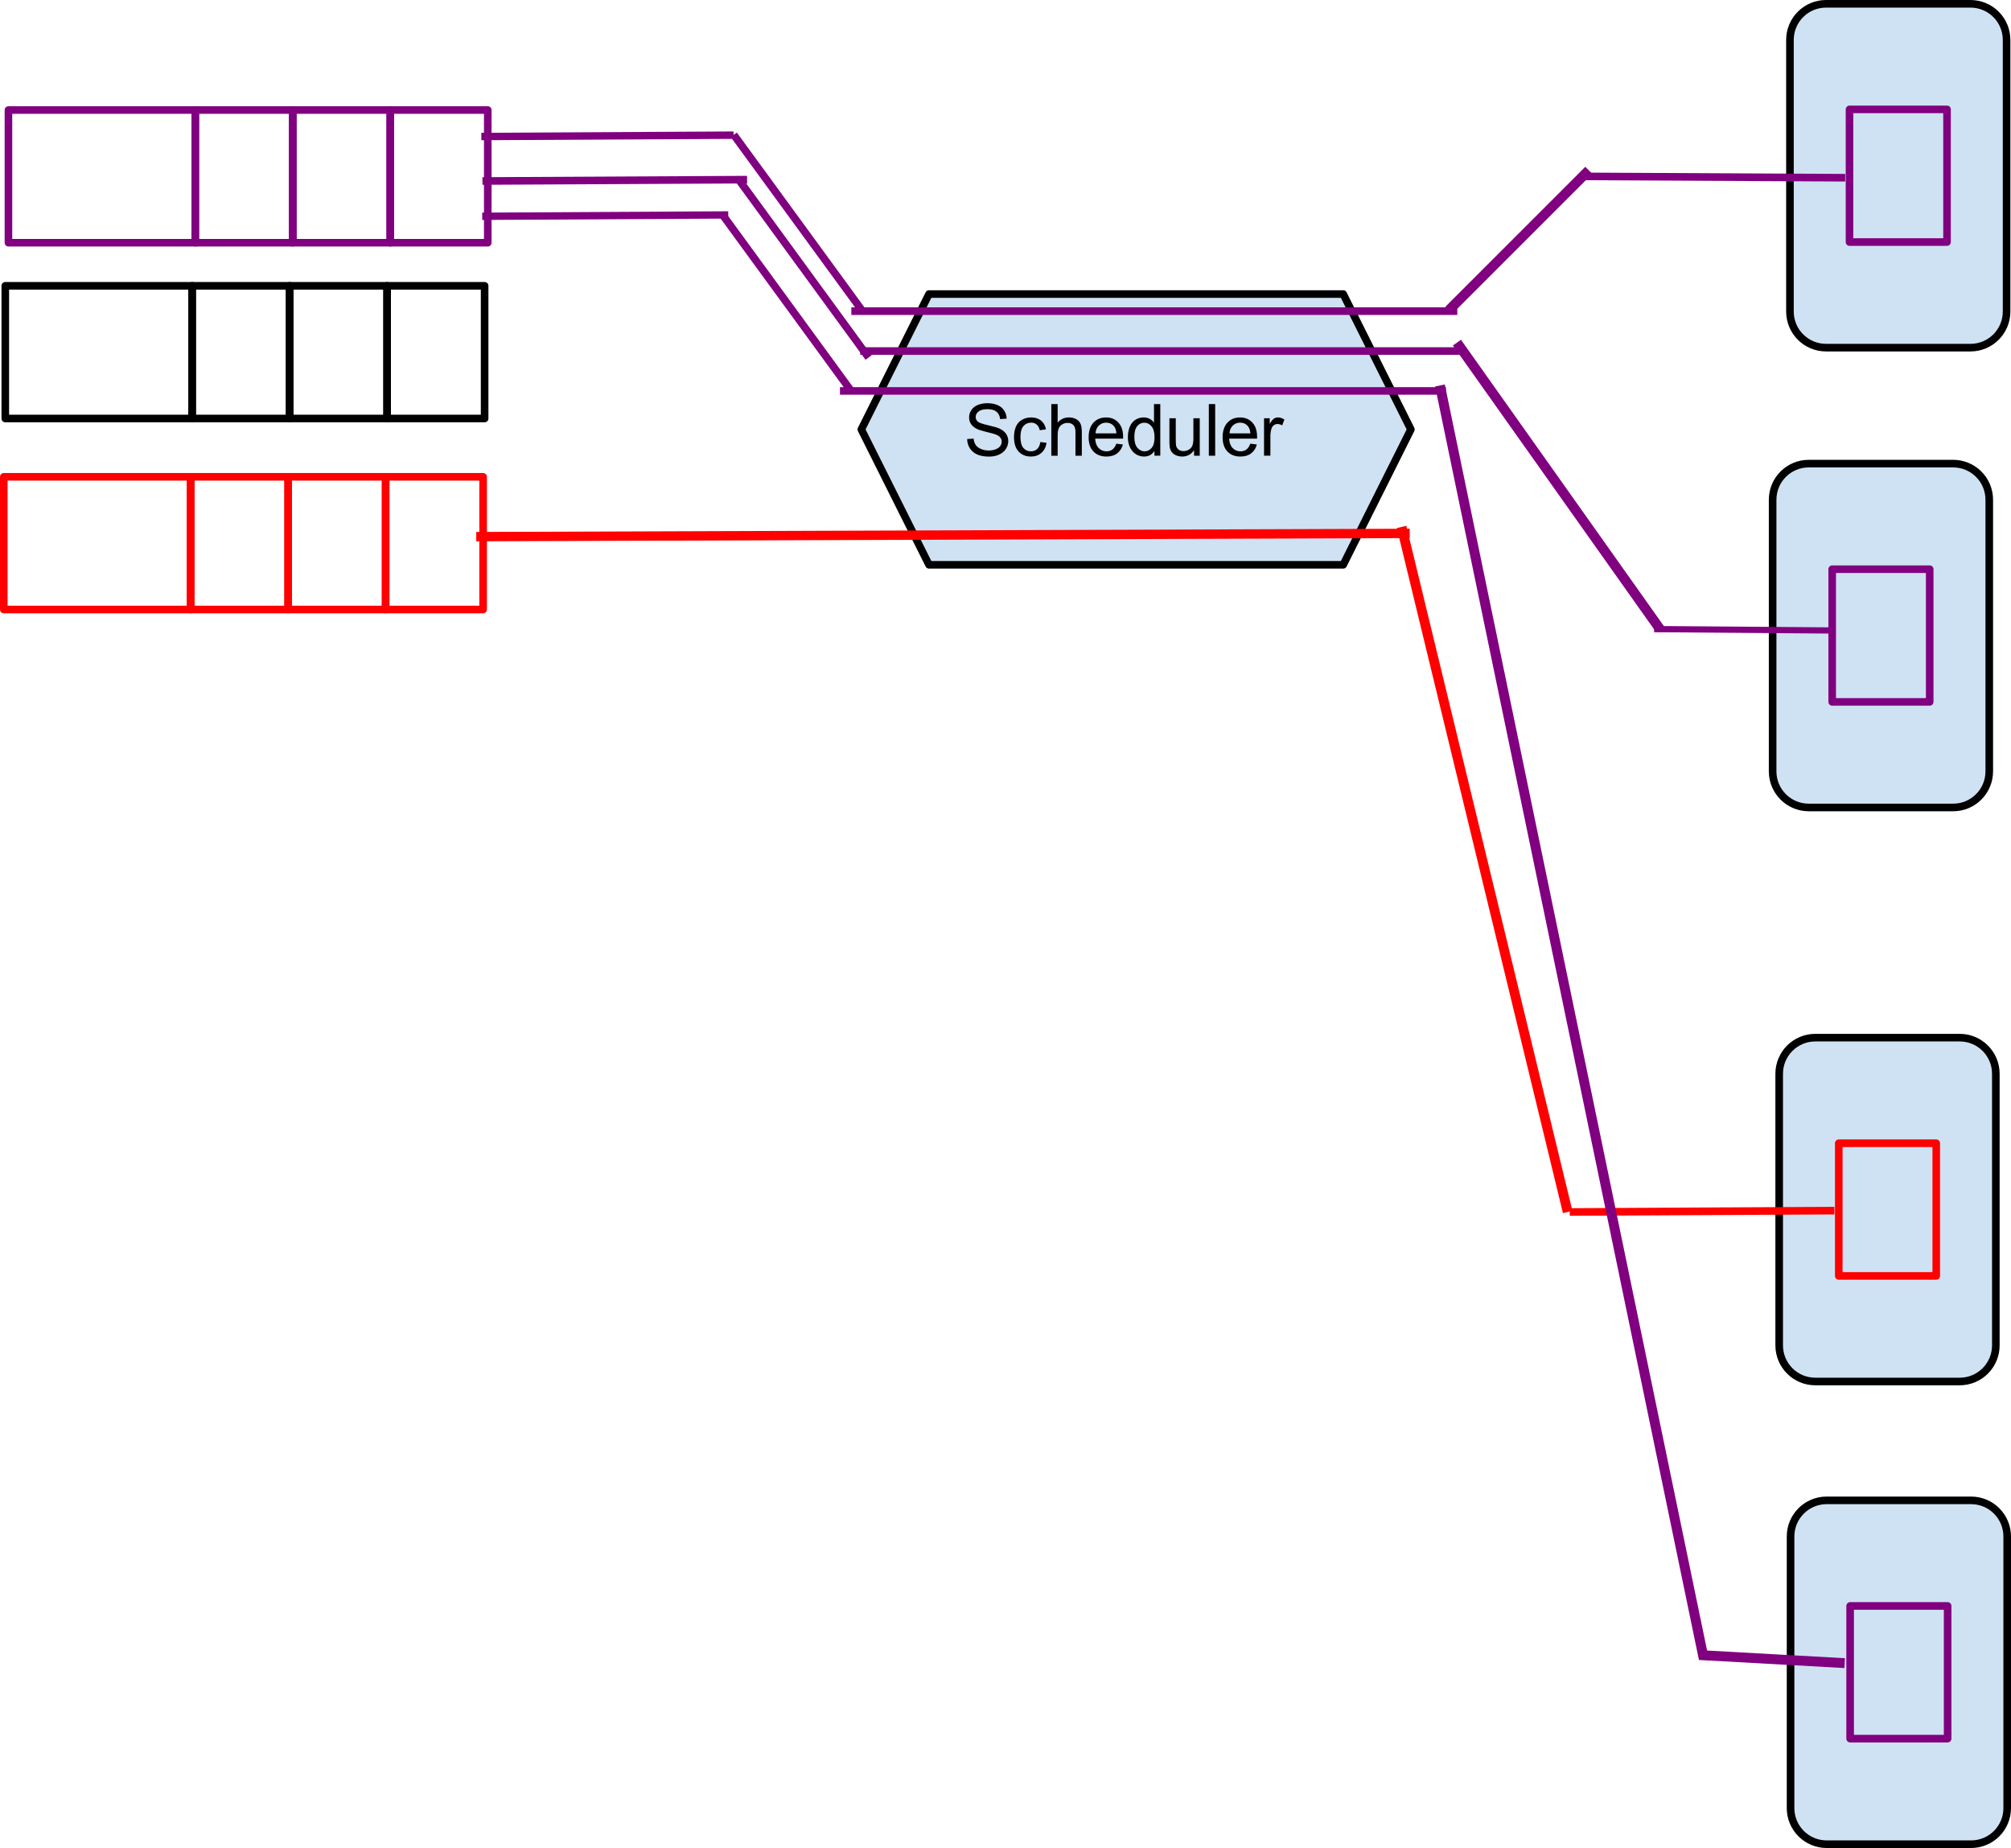 <?xml version="1.0" encoding="UTF-8" standalone="no"?>
<svg
   xmlns:dc="http://purl.org/dc/elements/1.1/"
   xmlns:cc="http://creativecommons.org/ns#"
   xmlns:rdf="http://www.w3.org/1999/02/22-rdf-syntax-ns#"
   xmlns:svg="http://www.w3.org/2000/svg"
   xmlns="http://www.w3.org/2000/svg"
   xmlns:sodipodi="http://sodipodi.sourceforge.net/DTD/sodipodi-0.dtd"
   xmlns:inkscape="http://www.inkscape.org/namespaces/inkscape"
   version="1.1"
   viewBox="0 0 529.482 486.491"
   stroke-miterlimit="10"
   id="svg4406"
   inkscape:version="0.91 r13725"
   sodipodi:docname="parallel_queue.svg"
   width="529.482"
   height="486.491"
   style="fill:none;stroke:none;stroke-linecap:square;stroke-miterlimit:10">
  <defs
     id="defs4511">
    <marker
       inkscape:stockid="Arrow1Lstart"
       orient="auto"
       refY="0"
       refX="0"
       id="Arrow1Lstart"
       style="overflow:visible"
       inkscape:isstock="true">
      <path
         id="path4562"
         d="M 0,0 5,-5 -12.5,0 5,5 0,0 Z"
         style="fill-rule:evenodd;stroke:#ff0000;stroke-width:1pt;stroke-opacity:1"
         transform="matrix(0.8,0,0,0.8,10,0)"
         inkscape:connector-curvature="0" />
    </marker>
    <marker
       inkscape:stockid="Arrow1Lend"
       orient="auto"
       refY="0"
       refX="0"
       id="Arrow1Lend"
       style="overflow:visible"
       inkscape:isstock="true">
      <path
         id="path4565"
         d="M 0,0 5,-5 -12.5,0 5,5 0,0 Z"
         style="fill-rule:evenodd;stroke:#ff0000;stroke-width:1pt;stroke-opacity:1"
         transform="matrix(-0.8,0,0,-0.8,-10,0)"
         inkscape:connector-curvature="0" />
    </marker>
  </defs>
  <sodipodi:namedview
     pagecolor="#ffffff"
     bordercolor="#666666"
     borderopacity="1"
     objecttolerance="10"
     gridtolerance="10"
     guidetolerance="10"
     inkscape:pageopacity="0"
     inkscape:pageshadow="2"
     inkscape:window-width="2511"
     inkscape:window-height="1416"
     id="namedview4509"
     showgrid="false"
     fit-margin-top="0"
     fit-margin-left="0"
     fit-margin-right="0"
     fit-margin-bottom="0"
     inkscape:zoom="1.0589091"
     inkscape:cx="705.36023"
     inkscape:cy="16.23361"
     inkscape:window-x="1969"
     inkscape:window-y="24"
     inkscape:window-maximized="1"
     inkscape:current-layer="svg4406"
     inkscape:snap-global="true"
     inkscape:snap-text-baseline="true" />
  <path
     style="fill:#000000;fill-opacity:0;fill-rule:nonzero"
     inkscape:connector-curvature="0"
     id="path4413"
     d="m -174.301,-118.556 960,0 0,720 -960,0 z" />
  <path
     style="fill:#000000;fill-opacity:0;fill-rule:nonzero"
     inkscape:connector-curvature="0"
     id="path4415"
     d="m 2.222,28.968 49.197,0 0,34.929 -49.197,0 z" />
  <path
     style="fill-rule:nonzero;stroke:#800080;stroke-width:2;stroke-linecap:butt;stroke-linejoin:round"
     inkscape:connector-curvature="0"
     id="path4417"
     d="m 2.222,28.968 49.197,0 0,34.929 -49.197,0 z" />
  <path
     style="fill:#000000;fill-opacity:0;fill-rule:nonzero"
     inkscape:connector-curvature="0"
     id="path4419"
     d="m 51.418,28.968 25.669,0 0,34.929 -25.669,0 z" />
  <path
     style="fill-rule:nonzero;stroke:#800080;stroke-width:2;stroke-linecap:butt;stroke-linejoin:round"
     inkscape:connector-curvature="0"
     id="path4421"
     d="m 51.418,28.968 25.669,0 0,34.929 -25.669,0 z" />
  <path
     style="fill:#000000;fill-opacity:0;fill-rule:nonzero"
     inkscape:connector-curvature="0"
     id="path4423"
     d="m 77.088,28.968 25.669,0 0,34.929 -25.669,0 z" />
  <path
     style="fill-rule:nonzero;stroke:#800080;stroke-width:2;stroke-linecap:butt;stroke-linejoin:round"
     inkscape:connector-curvature="0"
     id="path4425"
     d="m 77.088,28.968 25.669,0 0,34.929 -25.669,0 z" />
  <path
     style="fill:#000000;fill-opacity:0;fill-rule:nonzero"
     inkscape:connector-curvature="0"
     id="path4427"
     d="m 102.757,28.968 25.669,0 0,34.929 -25.669,0 z" />
  <path
     style="fill-rule:nonzero;stroke:#800080;stroke-width:2;stroke-linecap:butt;stroke-linejoin:round"
     inkscape:connector-curvature="0"
     id="path4429"
     d="m 102.757,28.968 25.669,0 0,34.929 -25.669,0 z" />
  <path
     style="fill:#cfe2f3;fill-rule:nonzero"
     inkscape:connector-curvature="0"
     id="path4431"
     d="m 226.783,113.047 17.819,-35.638 109.055,0 17.819,35.638 -17.819,35.638 -109.055,0 z" />
  <path
     style="fill-rule:nonzero;stroke:#000000;stroke-width:2;stroke-linecap:butt;stroke-linejoin:round"
     inkscape:connector-curvature="0"
     id="path4433"
     d="m 226.783,113.047 17.819,-35.638 109.055,0 17.819,35.638 -17.819,35.638 -109.055,0 z" />
  <path
     style="fill:#000000;fill-rule:nonzero"
     inkscape:connector-curvature="0"
     id="path4435"
     d="m 254.64,115.592 1.688,-0.141 q 0.125,1.016 0.562,1.672 0.438,0.656 1.359,1.062 0.938,0.406 2.094,0.406 1.031,0 1.812,-0.312 0.797,-0.312 1.188,-0.844 0.391,-0.531 0.391,-1.156 0,-0.641 -0.375,-1.109 -0.375,-0.484 -1.234,-0.812 -0.547,-0.219 -2.422,-0.656 -1.875,-0.453 -2.625,-0.859 -0.969,-0.516 -1.453,-1.266 -0.469,-0.75 -0.469,-1.688 0,-1.031 0.578,-1.922 0.594,-0.906 1.703,-1.359 1.125,-0.469 2.5,-0.469 1.516,0 2.672,0.484 1.156,0.484 1.766,1.438 0.625,0.938 0.672,2.141 l -1.719,0.125 q -0.141,-1.281 -0.953,-1.938 -0.797,-0.672 -2.359,-0.672 -1.625,0 -2.375,0.609 -0.75,0.594 -0.75,1.438 0,0.734 0.531,1.203 0.516,0.469 2.703,0.969 2.203,0.5 3.016,0.875 1.188,0.547 1.75,1.391 0.578,0.828 0.578,1.922 0,1.094 -0.625,2.062 -0.625,0.953 -1.797,1.484 -1.156,0.531 -2.609,0.531 -1.844,0 -3.094,-0.531 -1.25,-0.547 -1.969,-1.625 -0.703,-1.078 -0.734,-2.453 z m 19.272,0.766 1.641,0.219 q -0.266,1.688 -1.375,2.656 -1.109,0.953 -2.734,0.953 -2.016,0 -3.25,-1.312 -1.219,-1.328 -1.219,-3.797 0,-1.594 0.516,-2.781 0.531,-1.203 1.609,-1.797 1.094,-0.609 2.359,-0.609 1.609,0 2.625,0.812 1.016,0.812 1.312,2.312 l -1.625,0.25 q -0.234,-1 -0.828,-1.5 -0.594,-0.5 -1.422,-0.5 -1.266,0 -2.062,0.906 -0.781,0.906 -0.781,2.859 0,1.984 0.766,2.891 0.766,0.891 1.984,0.891 0.984,0 1.641,-0.594 0.656,-0.609 0.844,-1.859 z m 2.891,3.609 0,-13.594 1.672,0 0,4.875 q 1.172,-1.359 2.953,-1.359 1.094,0 1.891,0.438 0.812,0.422 1.156,1.188 0.359,0.766 0.359,2.203 l 0,6.25 -1.672,0 0,-6.25 q 0,-1.25 -0.547,-1.812 -0.547,-0.578 -1.531,-0.578 -0.75,0 -1.406,0.391 -0.641,0.375 -0.922,1.047 -0.281,0.656 -0.281,1.812 l 0,5.391 -1.672,0 z m 17.126,-3.172 1.719,0.219 q -0.406,1.5 -1.516,2.344 -1.094,0.828 -2.812,0.828 -2.156,0 -3.422,-1.328 -1.266,-1.328 -1.266,-3.734 0,-2.484 1.266,-3.859 1.281,-1.375 3.328,-1.375 1.984,0 3.234,1.344 1.25,1.344 1.25,3.797 0,0.141 -0.016,0.438 l -7.344,0 q 0.094,1.625 0.922,2.484 0.828,0.859 2.062,0.859 0.906,0 1.547,-0.469 0.656,-0.484 1.047,-1.547 z m -5.484,-2.703 5.5,0 q -0.109,-1.234 -0.625,-1.859 -0.797,-0.969 -2.078,-0.969 -1.141,0 -1.938,0.781 -0.781,0.766 -0.859,2.047 z m 15.501,5.875 0,-1.25 q -0.938,1.469 -2.75,1.469 -1.172,0 -2.172,-0.641 -0.984,-0.656 -1.531,-1.812 -0.531,-1.172 -0.531,-2.688 0,-1.469 0.484,-2.672 0.5,-1.203 1.469,-1.844 0.984,-0.641 2.203,-0.641 0.891,0 1.578,0.375 0.703,0.375 1.141,0.984 l 0,-4.875 1.656,0 0,13.594 -1.547,0 z m -5.281,-4.922 q 0,1.891 0.797,2.828 0.812,0.938 1.891,0.938 1.094,0 1.859,-0.891 0.766,-0.891 0.766,-2.734 0,-2.016 -0.781,-2.953 -0.781,-0.953 -1.922,-0.953 -1.109,0 -1.859,0.906 -0.75,0.906 -0.75,2.859 z m 15.719,4.922 0,-1.453 q -1.141,1.672 -3.125,1.672 -0.859,0 -1.625,-0.328 -0.75,-0.344 -1.125,-0.844 -0.359,-0.5 -0.516,-1.234 -0.094,-0.5 -0.094,-1.562 l 0,-6.109 1.672,0 0,5.469 q 0,1.312 0.094,1.766 0.156,0.656 0.672,1.031 0.516,0.375 1.266,0.375 0.75,0 1.406,-0.375 0.656,-0.391 0.922,-1.047 0.281,-0.672 0.281,-1.938 l 0,-5.281 1.672,0 0,9.859 -1.5,0 z m 3.891,0 0,-13.594 1.672,0 0,13.594 -1.672,0 z m 10.926,-3.172 1.719,0.219 q -0.406,1.5 -1.516,2.344 -1.094,0.828 -2.812,0.828 -2.156,0 -3.422,-1.328 -1.266,-1.328 -1.266,-3.734 0,-2.484 1.266,-3.859 1.281,-1.375 3.328,-1.375 1.984,0 3.234,1.344 1.25,1.344 1.25,3.797 0,0.141 -0.016,0.438 l -7.344,0 q 0.094,1.625 0.922,2.484 0.828,0.859 2.062,0.859 0.906,0 1.547,-0.469 0.656,-0.484 1.047,-1.547 z m -5.484,-2.703 5.5,0 q -0.109,-1.234 -0.625,-1.859 -0.797,-0.969 -2.078,-0.969 -1.141,0 -1.938,0.781 -0.781,0.766 -0.859,2.047 z m 9.094,5.875 0,-9.859 1.5,0 0,1.5 q 0.578,-1.047 1.062,-1.375 0.484,-0.344 1.078,-0.344 0.844,0 1.719,0.547 l -0.578,1.547 q -0.609,-0.359 -1.234,-0.359 -0.547,0 -0.984,0.328 -0.422,0.328 -0.609,0.906 -0.281,0.891 -0.281,1.953 l 0,5.156 -1.672,0 z" />
  <path
     style="fill:#cfe2f3;fill-rule:nonzero"
     inkscape:connector-curvature="0"
     id="path4437"
     d="m 471.282,10.507 0,0 C 471.282,5.256 475.538,1 480.789,1 l 38.026,0 0,0 c 2.521,0 4.939,1.002 6.722,2.784 1.783,1.783 2.784,4.201 2.784,6.722 l 0,71.506 c 0,5.25 -4.256,9.507 -9.507,9.507 l -38.026,0 c -5.25,0 -9.507,-4.256 -9.507,-9.507 z" />
  <path
     style="fill-rule:nonzero;stroke:#000000;stroke-width:2;stroke-linecap:butt;stroke-linejoin:round"
     inkscape:connector-curvature="0"
     id="path4439"
     d="m 471.282,10.507 0,0 C 471.282,5.256 475.538,1 480.789,1 l 38.026,0 0,0 c 2.521,0 4.939,1.002 6.722,2.784 1.783,1.783 2.784,4.201 2.784,6.722 l 0,71.506 c 0,5.25 -4.256,9.507 -9.507,9.507 l -38.026,0 c -5.25,0 -9.507,-4.256 -9.507,-9.507 z" />
  <path
     style="fill:#000000;fill-opacity:0;fill-rule:nonzero"
     inkscape:connector-curvature="0"
     id="path4441"
     d="m 486.967,28.795 25.669,0 0,34.929 -25.669,0 z" />
  <path
     style="fill-rule:nonzero;stroke:#800080;stroke-width:2;stroke-linecap:butt;stroke-linejoin:round"
     inkscape:connector-curvature="0"
     id="path4443"
     d="m 486.967,28.795 25.669,0 0,34.929 -25.669,0 z" />
  <path
     style="fill:#000000;fill-opacity:0;fill-rule:nonzero"
     inkscape:connector-curvature="0"
     id="path4445"
     d="m 128.426,46.433 67.685,-0.346" />
  <path
     style="fill-rule:nonzero;stroke:#800080;stroke-width:2;stroke-linecap:butt;stroke-linejoin:round"
     inkscape:connector-curvature="0"
     id="path4447"
     d="m 128.023,47.642 67.685,-0.346" />
  <path
     style="fill:#000000;fill-opacity:0;fill-rule:nonzero"
     inkscape:connector-curvature="0"
     id="path4449"
     d="m 196.122,46.787 32.787,44.913" />
  <path
     style="fill-rule:nonzero;stroke:#800080;stroke-width:2;stroke-linecap:butt;stroke-linejoin:round"
     inkscape:connector-curvature="0"
     id="path4451"
     d="m 195.316,48.399 32.787,44.913" />
  <path
     style="fill:#000000;fill-opacity:0;fill-rule:nonzero"
     inkscape:connector-curvature="0"
     id="path4453"
     d="m 227.487,92.412 157.543,0" />
  <path
     style="fill-rule:nonzero;stroke:#800080;stroke-width:2;stroke-linecap:butt;stroke-linejoin:round"
     inkscape:connector-curvature="0"
     id="path4455"
     d="m 227.487,92.412 157.543,0" />
  <path
     style="fill:#000000;fill-opacity:0;fill-rule:nonzero"
     inkscape:connector-curvature="0"
     id="path4457"
     d="M 484.82,46.783 417.135,46.437" />
  <path
     style="fill-rule:nonzero;stroke:#800080;stroke-width:2;stroke-linecap:butt;stroke-linejoin:round"
     inkscape:connector-curvature="0"
     id="path4459"
     d="M 484.82,46.783 417.135,46.437" />
  <path
     style="fill:#000000;fill-opacity:0;fill-rule:nonzero"
     inkscape:connector-curvature="0"
     id="path4461"
     d="M 417.124,47.138 384.337,92.051" />
  <path
     style="fill:#000000;fill-opacity:0;fill-rule:nonzero"
     inkscape:connector-curvature="0"
     id="path4465"
     d="m 1,160.456 49.197,0 0,-34.929 -49.197,0 z" />
  <path
     style="fill-rule:nonzero;stroke:#ff0000;stroke-width:2;stroke-linecap:butt;stroke-linejoin:round"
     inkscape:connector-curvature="0"
     id="path4467"
     d="m 1,160.456 49.197,0 0,-34.929 -49.197,0 z" />
  <path
     style="fill:#000000;fill-opacity:0;fill-rule:nonzero"
     inkscape:connector-curvature="0"
     id="path4469"
     d="m 50.197,160.456 25.669,0 0,-34.929 -25.669,0 z" />
  <path
     style="fill-rule:nonzero;stroke:#ff0000;stroke-width:2;stroke-linecap:butt;stroke-linejoin:round"
     inkscape:connector-curvature="0"
     id="path4471"
     d="m 50.197,160.456 25.669,0 0,-34.929 -25.669,0 z" />
  <path
     style="fill:#000000;fill-opacity:0;fill-rule:nonzero"
     inkscape:connector-curvature="0"
     id="path4473"
     d="m 75.866,160.456 25.669,0 0,-34.929 -25.669,0 z" />
  <path
     style="fill-rule:nonzero;stroke:#ff0000;stroke-width:2;stroke-linecap:butt;stroke-linejoin:round"
     inkscape:connector-curvature="0"
     id="path4475"
     d="m 75.866,160.456 25.669,0 0,-34.929 -25.669,0 z" />
  <path
     style="fill:#000000;fill-opacity:0;fill-rule:nonzero"
     inkscape:connector-curvature="0"
     id="path4477"
     d="m 101.535,160.456 25.669,0 0,-34.929 -25.669,0 z" />
  <path
     style="fill-rule:nonzero;stroke:#ff0000;stroke-width:2;stroke-linecap:butt;stroke-linejoin:round"
     inkscape:connector-curvature="0"
     id="path4479"
     d="m 101.535,160.456 25.669,0 0,-34.929 -25.669,0 z" />
  <path
     style="fill:#cfe2f3;fill-rule:nonzero"
     inkscape:connector-curvature="0"
     id="path4481"
     d="m 468.449,354.175 0,0 c 0,5.25 4.256,9.507 9.507,9.507 l 38.026,0 0,0 c 2.521,0 4.939,-1.002 6.722,-2.784 1.783,-1.783 2.784,-4.201 2.784,-6.722 l 0,-71.506 c 0,-5.25 -4.256,-9.507 -9.507,-9.507 l -38.026,0 c -5.25,0 -9.507,4.256 -9.507,9.507 z" />
  <path
     style="fill-rule:nonzero;stroke:#000000;stroke-width:2;stroke-linecap:butt;stroke-linejoin:round"
     inkscape:connector-curvature="0"
     id="path4483"
     d="m 468.449,354.175 0,0 c 0,5.25 4.256,9.507 9.507,9.507 l 38.026,0 0,0 c 2.521,0 4.939,-1.002 6.722,-2.784 1.783,-1.783 2.784,-4.201 2.784,-6.722 l 0,-71.506 c 0,-5.25 -4.256,-9.507 -9.507,-9.507 l -38.026,0 c -5.25,0 -9.507,4.256 -9.507,9.507 z" />
  <path
     style="fill:#000000;fill-opacity:0;fill-rule:nonzero"
     inkscape:connector-curvature="0"
     id="path4485"
     d="m 484.134,335.886 25.669,0 0,-34.929 -25.669,0 z" />
  <path
     style="fill-rule:nonzero;stroke:#ff0000;stroke-width:2;stroke-linecap:butt;stroke-linejoin:round"
     inkscape:connector-curvature="0"
     id="path4487"
     d="m 484.134,335.886 25.669,0 0,-34.929 -25.669,0 z" />
  <path
     style="fill:#000000;fill-opacity:0;fill-rule:nonzero"
     inkscape:connector-curvature="0"
     id="path4489"
     d="m 125.593,318.248 67.685,0.346" />
  <path
     style="fill:#000000;fill-opacity:0;fill-rule:nonzero"
     inkscape:connector-curvature="0"
     id="path4493"
     d="m 193.289,317.894 32.787,-44.913" />
  <path
     style="fill:#000000;fill-opacity:0;fill-rule:nonzero"
     inkscape:connector-curvature="0"
     id="path4497"
     d="m 224.654,272.269 158.268,-0.85" />
  <path
     style="fill-rule:nonzero;stroke:#ff0000;stroke-width:2.464;stroke-linecap:butt;stroke-linejoin:round"
     inkscape:connector-curvature="0"
     id="path4499"
     d="m 126.625,141.264 243.315,-0.84" />
  <path
     style="fill:#000000;fill-opacity:0;fill-rule:nonzero"
     inkscape:connector-curvature="0"
     id="path4501"
     d="m 481.987,317.898 -67.685,0.346" />
  <path
     style="fill-rule:nonzero;stroke:#ff0000;stroke-width:2;stroke-linecap:butt;stroke-linejoin:round"
     inkscape:connector-curvature="0"
     id="path4503"
     d="m 481.987,318.704 -67.685,0.346" />
  <path
     style="fill:#000000;fill-opacity:0;fill-rule:nonzero"
     inkscape:connector-curvature="0"
     id="path4505"
     d="M 414.291,317.544 381.504,272.63" />
  <path
     style="fill-rule:nonzero;stroke:#ff0000;stroke-width:2.565;stroke-linecap:butt;stroke-linejoin:round;stroke-miterlimit:10;stroke-dasharray:none"
     inkscape:connector-curvature="0"
     id="path4507"
     d="M 412.457,317.811 369.324,139.96" />
  <path
     id="path4409"
     d="m 625.021,339.071 960,0 0,720 -960,0 0,-720 z"
     inkscape:connector-curvature="0"
     style="clip-rule:nonzero" />
  <path
     style="fill:none;fill-opacity:0;fill-rule:nonzero;stroke:#000000;stroke-linecap:square;stroke-miterlimit:10"
     inkscape:connector-curvature="0"
     id="path4465-7"
     d="m 1.392,110.168 49.197,0 0,-34.929 -49.197,0 z" />
  <path
     style="fill:none;fill-rule:nonzero;stroke:#000000;stroke-width:2;stroke-linecap:butt;stroke-linejoin:round;stroke-miterlimit:10"
     inkscape:connector-curvature="0"
     id="path4467-0"
     d="m 1.392,110.168 49.197,0 0,-34.929 -49.197,0 z" />
  <path
     style="fill:none;fill-opacity:0;fill-rule:nonzero;stroke:#000000;stroke-linecap:square;stroke-miterlimit:10"
     inkscape:connector-curvature="0"
     id="path4469-7"
     d="m 50.589,110.168 25.669,0 0,-34.929 -25.669,0 z" />
  <path
     style="fill:none;fill-rule:nonzero;stroke:#000000;stroke-width:2;stroke-linecap:butt;stroke-linejoin:round;stroke-miterlimit:10"
     inkscape:connector-curvature="0"
     id="path4471-0"
     d="m 50.589,110.168 25.669,0 0,-34.929 -25.669,0 z" />
  <path
     style="fill:none;fill-opacity:0;fill-rule:nonzero;stroke:#000000;stroke-linecap:square;stroke-miterlimit:10"
     inkscape:connector-curvature="0"
     id="path4473-9"
     d="m 76.258,110.168 25.669,0 0,-34.929 -25.669,0 z" />
  <path
     style="fill:none;fill-rule:nonzero;stroke:#000000;stroke-width:2;stroke-linecap:butt;stroke-linejoin:round;stroke-miterlimit:10"
     inkscape:connector-curvature="0"
     id="path4475-6"
     d="m 76.258,110.168 25.669,0 0,-34.929 -25.669,0 z" />
  <path
     style="fill:none;fill-opacity:0;fill-rule:nonzero;stroke:#000000;stroke-linecap:square;stroke-miterlimit:10"
     inkscape:connector-curvature="0"
     id="path4477-1"
     d="m 101.927,110.168 25.669,0 0,-34.929 -25.669,0 z" />
  <path
     style="fill:none;fill-rule:nonzero;stroke:#000000;stroke-width:2;stroke-linecap:butt;stroke-linejoin:round;stroke-miterlimit:10"
     inkscape:connector-curvature="0"
     id="path4479-6"
     d="m 101.927,110.168 25.669,0 0,-34.929 -25.669,0 z" />
  <path
     style="fill:#000000;fill-opacity:0;fill-rule:nonzero;stroke:none;stroke-linecap:square;stroke-miterlimit:10"
     inkscape:connector-curvature="0"
     id="path4415-7"
     d="m 632.645,27.63 49.197,0 0,34.929 -49.197,0 z" />
  <path
     style="fill:#000000;fill-opacity:0;fill-rule:nonzero;stroke:none;stroke-linecap:square;stroke-miterlimit:10"
     inkscape:connector-curvature="0"
     id="path4419-0"
     d="m 681.841,27.63 25.669,0 0,34.929 -25.669,0 z" />
  <path
     style="fill:#000000;fill-opacity:0;fill-rule:nonzero;stroke:none;stroke-linecap:square;stroke-miterlimit:10"
     inkscape:connector-curvature="0"
     id="path4423-5"
     d="m 707.511,27.63 25.669,0 0,34.929 -25.669,0 z" />
  <path
     style="fill:#000000;fill-opacity:0;fill-rule:nonzero;stroke:none;stroke-linecap:square;stroke-miterlimit:10"
     inkscape:connector-curvature="0"
     id="path4427-0"
     d="m 733.18,27.63 25.669,0 0,34.929 -25.669,0 z" />
  <path
     style="fill:#cfe2f3;fill-rule:nonzero;stroke:none;stroke-linecap:square;stroke-miterlimit:10"
     inkscape:connector-curvature="0"
     id="path4437-3"
     d="m 466.721,131.555 0,0 c 0,-5.25 4.256,-9.507 9.507,-9.507 l 38.026,0 0,0 c 2.521,0 4.939,1.002 6.722,2.784 1.783,1.783 2.784,4.201 2.784,6.722 l 0,71.506 c 0,5.25 -4.256,9.507 -9.507,9.507 l -38.026,0 c -5.25,0 -9.507,-4.256 -9.507,-9.507 z" />
  <path
     style="fill:none;fill-rule:nonzero;stroke:#000000;stroke-width:2;stroke-linecap:butt;stroke-linejoin:round;stroke-miterlimit:10"
     inkscape:connector-curvature="0"
     id="path4439-5"
     d="m 466.721,131.555 0,0 c 0,-5.25 4.256,-9.507 9.507,-9.507 l 38.026,0 0,0 c 2.521,0 4.939,1.002 6.722,2.784 1.783,1.783 2.784,4.201 2.784,6.722 l 0,71.506 c 0,5.25 -4.256,9.507 -9.507,9.507 l -38.026,0 c -5.25,0 -9.507,-4.256 -9.507,-9.507 z" />
  <path
     style="fill:#000000;fill-opacity:0;fill-rule:nonzero;stroke:none;stroke-linecap:square;stroke-miterlimit:10"
     inkscape:connector-curvature="0"
     id="path4441-6"
     d="m 482.406,149.844 25.669,0 0,34.929 -25.669,0 z" />
  <path
     style="fill:none;fill-rule:nonzero;stroke:#800080;stroke-width:2;stroke-linecap:butt;stroke-linejoin:round;stroke-miterlimit:10"
     inkscape:connector-curvature="0"
     id="path4443-9"
     d="m 482.406,149.844 25.669,0 0,34.929 -25.669,0 z" />
  <path
     style="fill:#cfe2f3;fill-rule:nonzero;stroke:none;stroke-linecap:square;stroke-miterlimit:10"
     inkscape:connector-curvature="0"
     id="path4437-4"
     d="m 471.443,404.478 0,0 c 0,-5.25 4.256,-9.507 9.507,-9.507 l 38.026,0 0,0 c 2.521,0 4.939,1.002 6.722,2.784 1.783,1.783 2.784,4.201 2.784,6.722 l 0,71.506 c 0,5.25 -4.256,9.507 -9.507,9.507 l -38.026,0 c -5.25,0 -9.507,-4.256 -9.507,-9.507 z" />
  <path
     style="fill:none;fill-rule:nonzero;stroke:#000000;stroke-width:2;stroke-linecap:butt;stroke-linejoin:round;stroke-miterlimit:10"
     inkscape:connector-curvature="0"
     id="path4439-4"
     d="m 471.443,404.478 0,0 c 0,-5.25 4.256,-9.507 9.507,-9.507 l 38.026,0 0,0 c 2.521,0 4.939,1.002 6.722,2.784 1.783,1.783 2.784,4.201 2.784,6.722 l 0,71.506 c 0,5.25 -4.256,9.507 -9.507,9.507 l -38.026,0 c -5.25,0 -9.507,-4.256 -9.507,-9.507 z" />
  <path
     style="fill:#000000;fill-opacity:0;fill-rule:nonzero;stroke:none;stroke-linecap:square;stroke-miterlimit:10"
     inkscape:connector-curvature="0"
     id="path4441-9"
     d="m 487.128,422.766 25.669,0 0,34.929 -25.669,0 z" />
  <path
     style="fill:none;fill-rule:nonzero;stroke:#800080;stroke-width:2;stroke-linecap:butt;stroke-linejoin:round;stroke-miterlimit:10"
     inkscape:connector-curvature="0"
     id="path4443-6"
     d="m 487.128,422.766 25.669,0 0,34.929 -25.669,0 z" />
  <path
     style="fill:none;fill-rule:nonzero;stroke:#800080;stroke-width:1.929;stroke-linecap:butt;stroke-linejoin:round;stroke-miterlimit:10"
     inkscape:connector-curvature="0"
     id="path4447-9"
     d="m 127.929,56.932 62.846,-0.347" />
  <path
     style="fill:none;fill-rule:nonzero;stroke:#800080;stroke-width:2;stroke-linecap:butt;stroke-linejoin:round;stroke-miterlimit:10"
     inkscape:connector-curvature="0"
     id="path4451-6"
     d="m 190.788,57.286 32.787,44.913" />
  <path
     style="fill:none;fill-rule:nonzero;stroke:#800080;stroke-width:2;stroke-linecap:butt;stroke-linejoin:round;stroke-miterlimit:10"
     inkscape:connector-curvature="0"
     id="path4455-1"
     d="m 222.153,102.911 157.543,0" />
  <path
     style="fill:none;fill-rule:nonzero;stroke:#800080;stroke-width:1.953;stroke-linecap:butt;stroke-linejoin:round;stroke-miterlimit:10"
     inkscape:connector-curvature="0"
     id="path4447-0"
     d="m 127.706,35.932 64.459,-0.347" />
  <path
     style="fill:none;fill-rule:nonzero;stroke:#800080;stroke-width:2;stroke-linecap:butt;stroke-linejoin:round;stroke-miterlimit:10"
     inkscape:connector-curvature="0"
     id="path4451-4"
     d="m 193.788,36.286 32.787,44.913" />
  <path
     style="fill:none;fill-rule:nonzero;stroke:#800080;stroke-width:2;stroke-linecap:butt;stroke-linejoin:round;stroke-miterlimit:10"
     inkscape:connector-curvature="0"
     id="path4455-9"
     d="m 225.153,81.911 157.543,0" />
  <path
     style="fill:none;fill-rule:evenodd;stroke:#800080;stroke-width:2.6;stroke-linecap:butt;stroke-linejoin:miter;stroke-miterlimit:10;stroke-dasharray:none;stroke-opacity:1"
     d="m 382.392,80.748 35,-35"
     id="path4535"
     inkscape:connector-curvature="0" />
  <path
     style="fill:none;fill-rule:evenodd;stroke:#800080;stroke-width:2.6;stroke-linecap:butt;stroke-linejoin:miter;stroke-miterlimit:10;stroke-dasharray:none;stroke-opacity:1"
     d="m 379.392,102.748 69,333 36,2"
     id="path4539"
     inkscape:connector-curvature="0" />
  <path
     style="fill:none;fill-rule:nonzero;stroke:#800080;stroke-width:1.642;stroke-linecap:butt;stroke-linejoin:round;stroke-miterlimit:10"
     inkscape:connector-curvature="0"
     id="path4459-1"
     d="m 481.443,165.966 -45.105,-0.35" />
  <path
     style="fill:none;fill-rule:evenodd;stroke:#800080;stroke-width:2.6;stroke-linecap:butt;stroke-linejoin:miter;stroke-miterlimit:10;stroke-dasharray:none;stroke-opacity:1"
     d="M 384.356,91.256 436.329,164.582"
     id="path4946"
     inkscape:connector-curvature="0" />
</svg>
